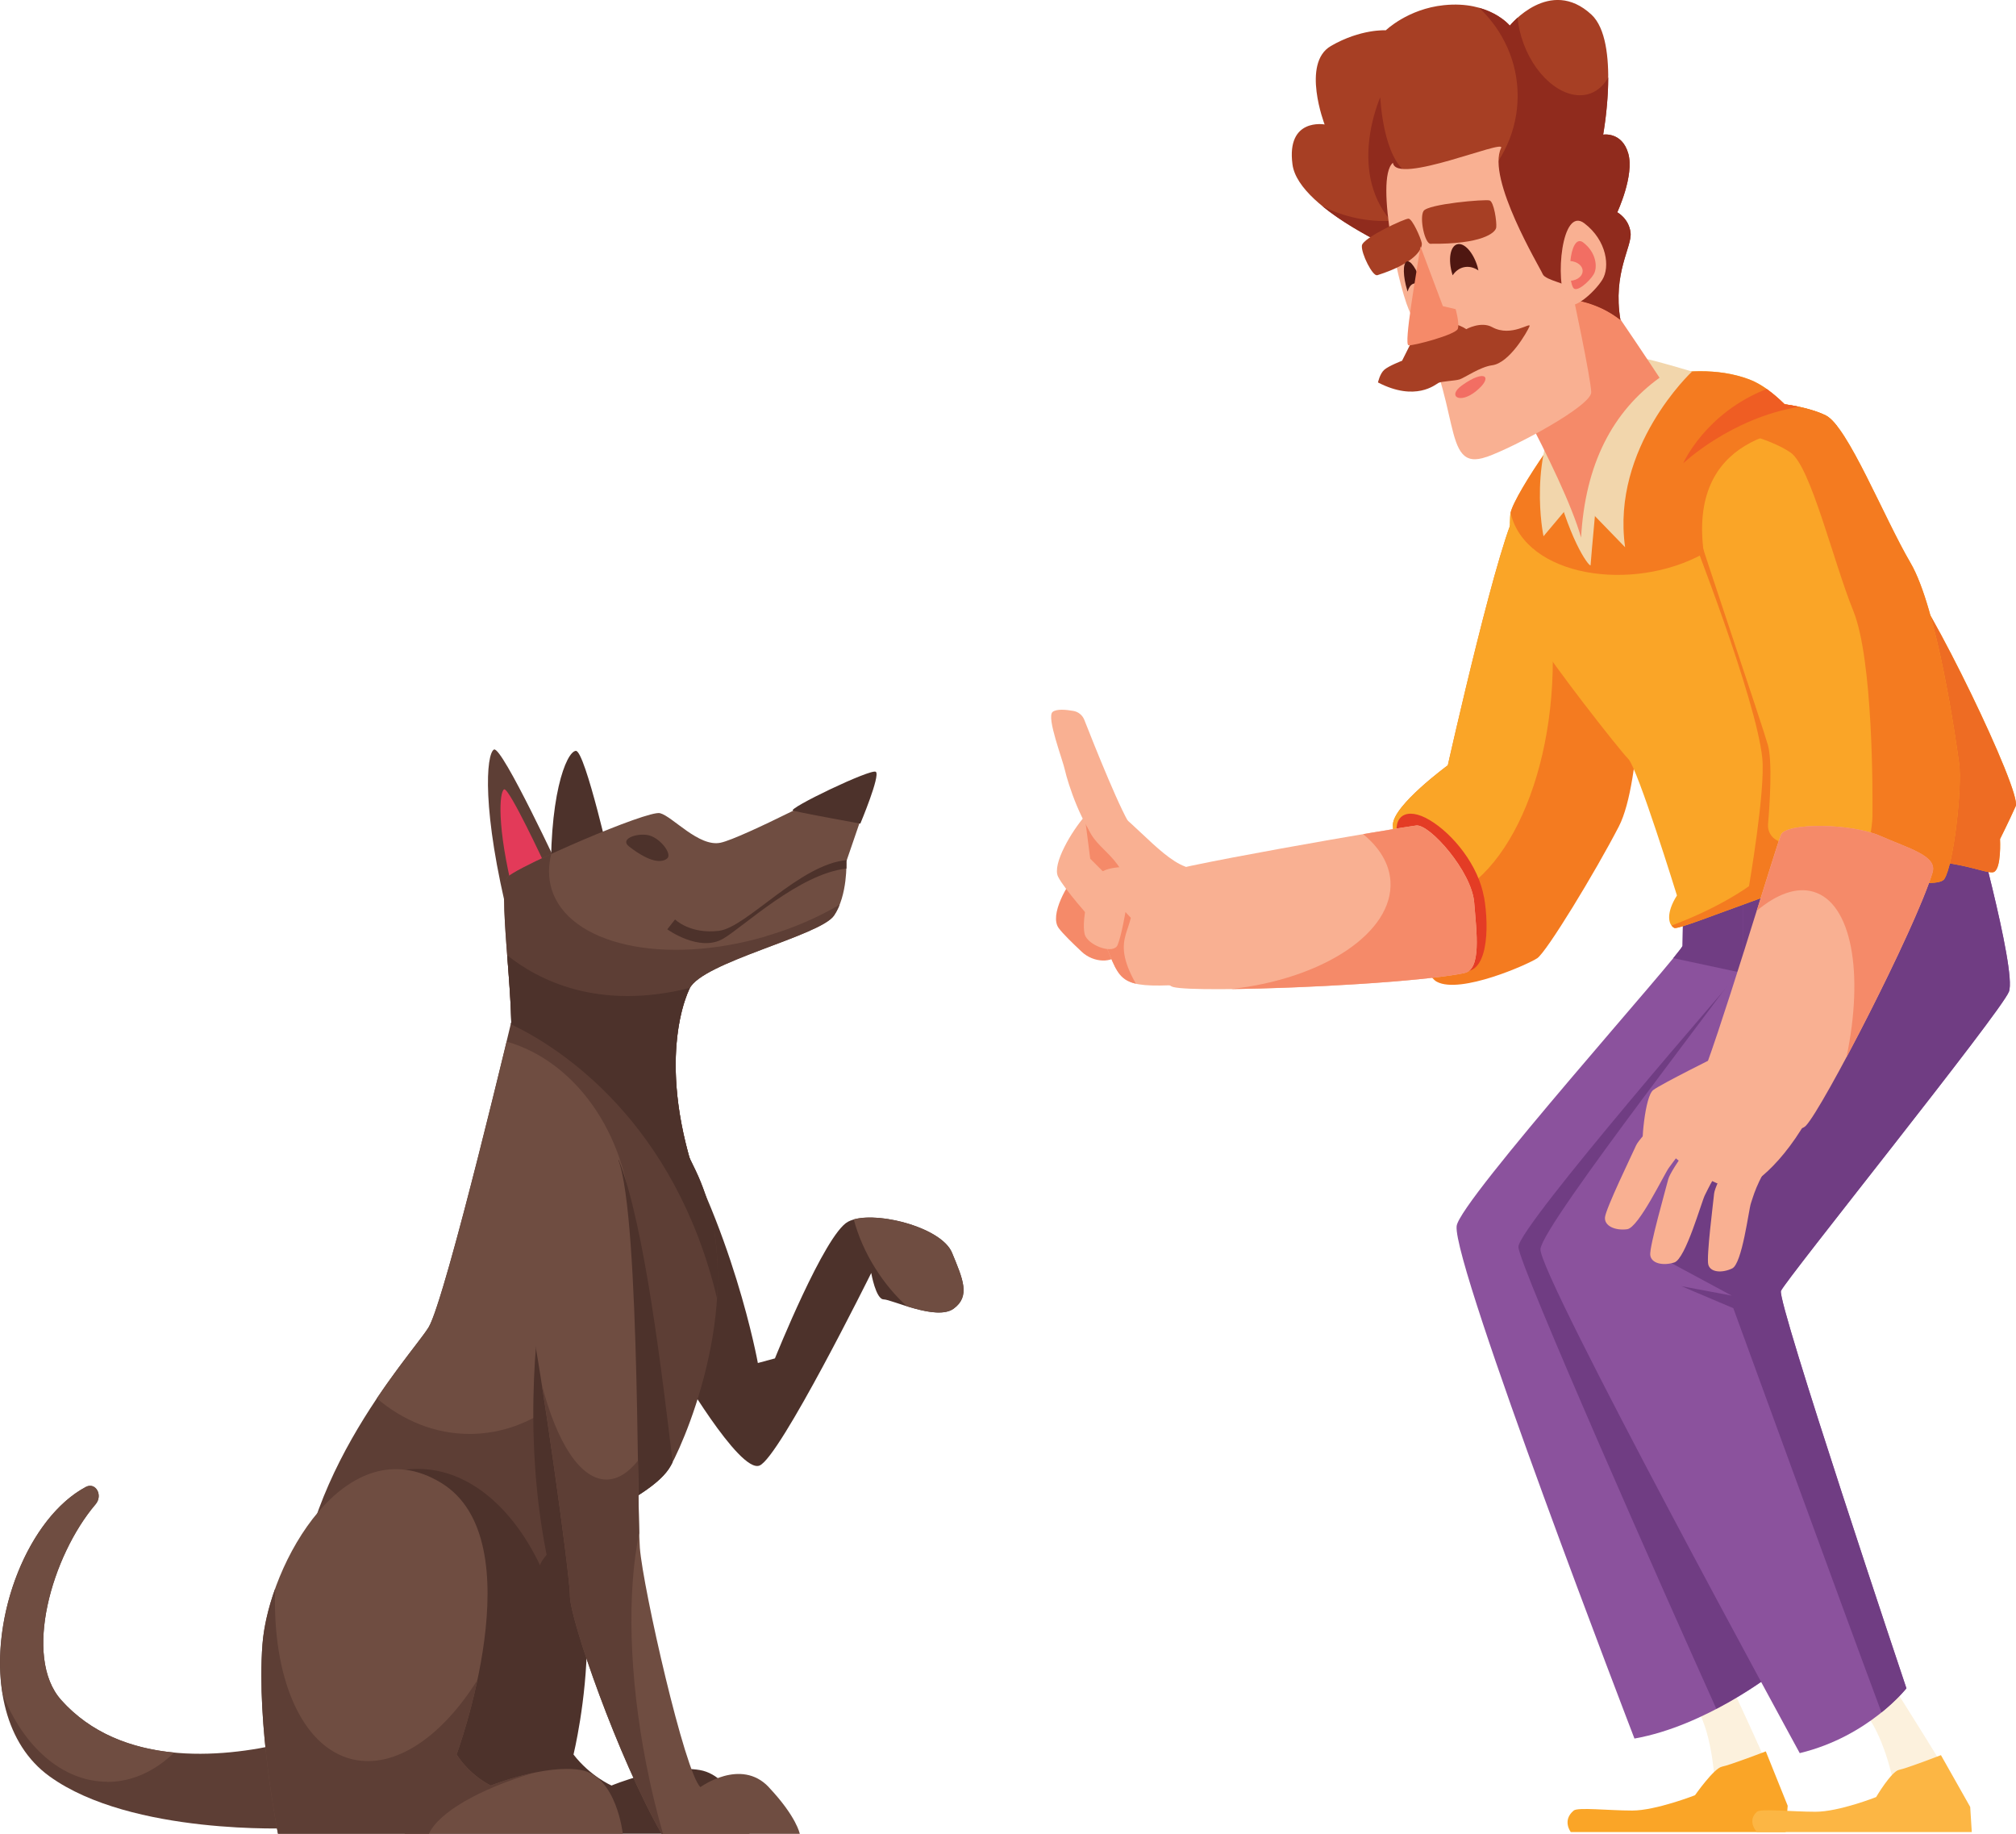 <?xml version="1.0" encoding="UTF-8"?>
<svg id="Layer_1" data-name="Layer 1" xmlns="http://www.w3.org/2000/svg" viewBox="0 0 218.37 198.59">
  <defs>
    <style>
      .cls-1 {
        fill: #f26e63;
      }

      .cls-2 {
        fill: #a73f24;
      }

      .cls-3 {
        fill: #f9b092;
      }

      .cls-4 {
        fill: #e33a59;
      }

      .cls-5 {
        fill: #8b529d;
      }

      .cls-6 {
        fill: #fcf1dd;
      }

      .cls-7 {
        fill: #faa527;
      }

      .cls-8 {
        fill: #f47b20;
      }

      .cls-9 {
        fill: #902b1d;
      }

      .cls-10 {
        fill: #ee6c23;
      }

      .cls-11 {
        fill: #fcb644;
      }

      .cls-12 {
        fill: #e43c25;
      }

      .cls-13 {
        fill: #4f1711;
      }

      .cls-14 {
        fill: #5d3e35;
      }

      .cls-15 {
        fill: #f58a69;
      }

      .cls-16 {
        fill: #f2d6ac;
      }

      .cls-17 {
        fill: #ef5d23;
      }

      .cls-18 {
        fill: #6f4d41;
      }

      .cls-19 {
        fill: #703d83;
      }

      .cls-20 {
        fill: #4d322b;
      }
    </style>
  </defs>
  <g>
    <path class="cls-14" d="m30.96,188.75c-7.31,1.77-17.96,2.49-24.33-4.63-4.17-4.66-1.02-15.63,3.72-21.2.84-.99,0-2.43-1.05-1.88-8.87,4.73-13.64,24.35-3.93,31.35,8.89,6.41,26.23,5.61,26.23,5.61l-.64-9.26Z"/>
    <path class="cls-20" d="m59.73,96.77c-.4-10.42,1.61-15.36,2.64-15.45,1.01-.08,3.96,13.06,3.96,13.06l-6.6,2.39Z"/>
    <path class="cls-14" d="m55.18,99.85c-3.03-12.11-2.52-18.17-1.68-18.67.84-.5,7.4,13.63,7.4,13.63l-5.72,5.05Z"/>
    <path class="cls-4" d="m55.62,96.8c-1.83-7.34-1.53-11.01-1.02-11.31s4.48,8.26,4.48,8.26l-3.47,3.06Z"/>
    <path class="cls-18" d="m93.7,87.4l-2.02-2.52s-11.27,5.89-13.63,6.39c-2.35.5-5.21-2.86-6.56-3.2-1.35-.34-15.31,5.72-16.48,6.9-1.18,1.18.67,12.78.34,18l22.54,20.86c-6.9-14.63-4.54-23.89-3.2-26.75,1.35-2.86,14.13-5.72,15.64-7.91s1.35-5.89,1.35-5.89l2.02-5.89Z"/>
    <path class="cls-14" d="m82.99,101.4c-11.05,3.25-21.47.93-23.26-5.17-.35-1.2-.34-2.46-.02-3.74-2.39,1.1-4.29,2.07-4.7,2.48-1.18,1.18.67,12.78.34,18l22.54,20.86c-6.9-14.63-4.54-23.89-3.2-26.75,1.35-2.86,14.13-5.72,15.64-7.91.25-.36.45-.77.62-1.19-2.33,1.37-5.02,2.55-7.97,3.41Z"/>
    <path class="cls-20" d="m103.12,135.68c-1.18-2.86-8.75-4.71-11.27-3.36-2.52,1.35-7.91,14.8-7.91,14.8l-1.85.5s-2.69-14.97-10.43-27.42l1.68,27.76s6.73,11.61,8.92,10.77c2.19-.84,12.11-20.86,12.11-20.86,0,0,.5,2.86,1.35,2.86s5.72,2.35,7.57,1.01c1.85-1.35,1.01-3.2-.17-6.06Z"/>
    <path class="cls-18" d="m92.48,132.08c.47,1.76,1.25,3.57,2.35,5.31,1,1.59,2.16,2.96,3.4,4.08,1.76.55,3.95,1.07,5.06.26,1.85-1.35,1.01-3.2-.17-6.06-1.09-2.65-7.68-4.43-10.64-3.61Z"/>
    <path class="cls-20" d="m62.12,190.02c1.81,2.35,4.12,3.36,4.12,3.36,0,0,5.59-2.35,9.55-1.68,3.95.67,5.4,6.9,5.4,6.9h-37.34s-3.82-11.77-4.24-20.52c-.42-8.75,6.13-23.72,17.16-17.49,11.04,6.22,5.35,29.44,5.35,29.44Z"/>
    <path class="cls-14" d="m55.23,195.79c3.81-8.19.95-23.27,3.64-26.97,2.69-3.7,11.77-6.39,13.79-10.09s8.58-19.68,2.69-31.96-8.58-15.14-10.09-16.15c-1.51-1.01-9.42-1.85-9.42-1.85,0,0-7.57,31.96-9.42,34.99-1.85,3.03-15.64,17.66-14.13,34.65s22.93,17.38,22.93,17.38Z"/>
    <path class="cls-18" d="m54.88,112.81c-2.1,8.7-7.01,28.58-8.45,30.94-.69,1.12-3.02,3.85-5.61,7.7,2.85,2.42,6.31,3.85,10.04,3.85,9.72,0,17.61-9.64,17.61-21.53,0-10.2-5.8-18.74-13.59-20.96Z"/>
    <path class="cls-20" d="m66,130.19l-3.7,22.99,2.7,11.17c3.2-1.79,6.54-3.55,7.67-5.62.06-.11.12-.23.19-.36-1.11-9.2-3.01-25.59-5.85-32.78l-1.01,4.6Z"/>
    <path class="cls-20" d="m55.55,195.79c3.77-7.49,1.11-21.13,3.5-25.03-2.96-7.03-8.03-11.67-13.79-11.67-4.01,0-7.69,2.25-10.55,6-1.79,4.38-2.9,9.26-2.4,14.38,1.53,15.95,23.25,16.32,23.25,16.32Z"/>
    <path class="cls-20" d="m58.71,140.28s-2.58,14.35.79,29.49l6.39-4.26-7.18-25.23Z"/>
    <path class="cls-18" d="m49.46,190.02c1.51,2.35,3.7,3.36,3.7,3.36,0,0,5.89-2.35,9.76-1.68,3.87.67,4.54,6.9,4.54,6.9H30.11s-2.35-11.77-1.68-20.52c.67-8.75,9.08-23.72,19.34-17.49,10.26,6.22,1.68,29.44,1.68,29.44Z"/>
    <path class="cls-18" d="m83.27,193.55c-3.03-3.2-7.4,0-7.4,0-1.68-1.51-6.22-21.53-6.56-25.9-.34-4.37,0-40.71-2.86-42.89s-9.76,14.97-8.92,18.5c.84,3.53,4.21,27.08,4.21,29.61s5.21,17.49,9.92,25.74h14.97s-.34-1.85-3.36-5.05Z"/>
    <path class="cls-14" d="m69.24,166.09c-.05-1.75-.09-4.55-.14-7.89-1.05,1.31-2.2,2.04-3.41,2.04-2.85,0-5.38-4.03-7-10.27,1.29,8.3,3.04,21.06,3.04,22.88,0,2.52,5.21,17.49,9.92,25.74h.16c-.68-2.37-1.29-4.87-1.8-7.47-1.91-9.73-2.07-18.73-.79-25.03Z"/>
    <path class="cls-14" d="m57.71,192.02c-2.49.53-4.55,1.36-4.55,1.36,0,0-2.19-1.01-3.7-3.36,0,0,1.28-3.47,2.26-8.08-3.86,6.17-8.95,9.68-13.54,8.6-5.55-1.31-8.73-8.95-8.37-18.5-.76,2.12-1.24,4.22-1.38,6.04-.67,8.75,1.68,20.52,1.68,20.52h16.35c1.08-2.31,5.37-4.79,11.25-6.57Z"/>
    <path class="cls-20" d="m74.75,106.99c-9.96,2.52-16.49-.87-19.81-3.53.19,2.49.4,5.12.44,7.28-.01.06-.03.13-.05.19,5.41,2.53,17.79,10.61,22.34,29.7.16-2.39.09-4.84-.3-7.27l.51.47c-.25-.53-.48-1.05-.71-1.56-.38-1.88-.97-3.73-1.82-5.51-.23-.49-.46-.95-.68-1.41-2.74-9.75-1.05-16.01,0-18.27.01-.03.04-.06.06-.09Z"/>
    <path class="cls-18" d="m11.61,192.99c2.69,0,5.19-1.17,7.26-3.18-4.52-.43-8.96-2.01-12.24-5.69-4.17-4.66-1.02-15.63,3.72-21.2.84-.99,0-2.43-1.05-1.88-6.22,3.32-10.41,13.95-9.02,22.42,2.23,5.68,6.47,9.51,11.34,9.51Z"/>
    <path class="cls-20" d="m91.68,93.29l.05-.14c-5.11.44-10.84,7.28-13.84,7.66-3.14.39-4.77-1.23-4.77-1.23l-.84,1.07s3.48,2.52,6.06,1.01c2.21-1.3,8.24-7.03,13.34-7.59.01-.46,0-.76,0-.76Z"/>
    <path class="cls-20" d="m85.9,87.8c1.82.42,7.29,1.4,7.29,1.4,0,0,2.19-5.21,1.68-5.61-.5-.39-9.7,4.04-8.97,4.21Z"/>
    <path class="cls-20" d="m68.13,91.67c2.32,1.81,3.59,1.79,4.15,1.29.56-.5-.84-2.3-2.13-2.52-1.29-.22-3.03.45-2.02,1.23Z"/>
  </g>
  <g>
    <path class="cls-15" d="m116.89,94.32c-1.32,1.4-3.25,4.81-2.21,6.2.45.61,1.49,1.62,2.5,2.57,1.28,1.19,3.32,1.26,4.07.15l.93-1.37-3.78-2.98-1.51-4.56Z"/>
    <path class="cls-8" d="m150.88,89.34c0-2.1,5.95-6.46,5.95-6.46,0,0,5.78-25.83,7.65-27.86,1.87-2.04,12.74,11.72,13.08,13.08s.34,16.48-2.21,21.41c-2.55,4.93-7.82,13.59-8.84,14.27-1.02.68-8.33,3.91-10.87,2.55-2.55-1.36-4.76-14.95-4.76-16.99Z"/>
    <path class="cls-7" d="m168.21,71.42c0-6.29-1.2-12.06-3.21-16.59-.22,0-.4.05-.53.2-1.87,2.04-7.65,27.86-7.65,27.86,0,0-5.95,4.35-5.95,6.46,0,.98.51,4.65,1.33,8.34.51.1,1.03.15,1.56.15,7.98,0,14.44-11.83,14.44-26.42Z"/>
    <path class="cls-6" d="m186,179.34l-3.01,4.64c2.31,2.14,2.7,8.44,2.7,8.44l5.47-1.9s-2.17-4.88-5.16-11.18Z"/>
    <path class="cls-7" d="m170.14,198.42h23.28l.22-2.85-2.37-5.89s-3.88,1.49-4.76,1.66c-.87.18-2.91,3.09-2.91,3.09,0,0-4.25,1.66-6.8,1.66s-5.89-.38-6.34,0c-1.28,1.07-.32,2.32-.32,2.32Z"/>
    <path class="cls-6" d="m203.55,180.24l-2.38,4.42c2.61,2.04,3.85,8.04,3.85,8.04l5.21-1.81s-2.83-4.64-6.68-10.65Z"/>
    <path class="cls-5" d="m177.05,188.29c7.7-1.36,14.95-7.02,14.95-7.02,0,0-16.31-43.5-15.63-44.63.68-1.13,22.88-25.37,24.01-26.96,1.13-1.59,1.36-20.84,1.36-20.84,0,0-19.26-.68-19.26,0s-.23,12.91-.23,13.59-24.18,27.63-24.47,30.36c-.45,4.3,19.26,55.5,19.26,55.5Z"/>
    <path class="cls-19" d="m200.38,109.68c1.13-1.59,1.36-20.84,1.36-20.84,0,0-19.26-.68-19.26,0s-.23,12.91-.23,13.59c0,.08-.37.56-1,1.34l7.18,1.54s-23.96,27.53-23.96,29.73c0,1.85,15.94,37.84,21.44,50.03,3.6-1.88,6.08-3.82,6.08-3.82,0,0-16.31-43.5-15.63-44.63.68-1.13,22.88-25.37,24.01-26.96Z"/>
    <path class="cls-5" d="m194.95,189.87c7.48-1.81,11.55-7.02,11.55-7.02,0,0-14.05-41.91-13.59-43.04.45-1.13,23.79-30.13,24.69-32.4.91-2.27-4.3-20.84-4.3-20.84l-24.47,2.94v14.73c0,.68-21.75,28.32-21.97,31.04-.23,2.72,28.09,54.6,28.09,54.6Z"/>
    <path class="cls-19" d="m217.6,107.41c.91-2.27-4.3-20.84-4.3-20.84l-24.47,2.95v14.21l11.89,2.55-12.57,18.69-3.85,2.49-2.61,6.46-2.95,1.64,8.84,4.76-5.44-1.02,5.61,2.38s11.82,32.45,16.05,43.78c1.77-1.43,2.7-2.61,2.7-2.61,0,0-14.05-41.91-13.59-43.04.45-1.13,23.79-30.13,24.69-32.4Z"/>
    <path class="cls-11" d="m190.3,198.42h23.28l-.17-2.72-3.17-5.61s-3.68,1.42-4.53,1.59c-.85.17-2.49,2.95-2.49,2.95,0,0-4.02,1.59-6.57,1.59s-5.94-.36-6.34,0c-1.13,1.02,0,2.21,0,2.21Z"/>
    <path class="cls-7" d="m181.64,96.99c-1.19,1.87-.96,3.17-.28,3.51.68.34,15.74-6.23,22.88-7.08,7.14-.85,10.87,1.36,11.72,1.02.85-.34.68-3.57.68-3.57,0,0,1.02-2.04,1.7-3.57.68-1.53-9.51-22.6-12.23-25.15s-9.85-18.52-16.65-21.07c-6.8-2.55-15.46,1.19-17.16,2.04-1.7.85-8.16,10.19-8.67,12.4-.51,2.21,1.02,10.53,2.72,13.42,1.7,2.89,9.01,12.23,10.02,13.25,1.02,1.02,5.27,14.78,5.27,14.78Z"/>
    <path class="cls-8" d="m187.58,49.75l-4.59,7.48s7.24,18.4,7.9,24.89c.35,3.46-1.44,13.85-1.44,13.85,0,0-3.03,2.27-8.39,4.27.08.11.18.2.29.26.67.34,15.53-6.14,22.73-7.06l-16.5-43.69Z"/>
    <path class="cls-10" d="m198.62,50.58c-.56.03-1.09.15-1.58.37-5.49,2.43-4.9,15.81,1.33,29.88,2.12,4.79,4.61,9.04,7.2,12.47,6.27-.45,9.59,1.46,10.39,1.15.85-.34.68-3.57.68-3.57,0,0,1.02-2.04,1.7-3.57.68-1.53-9.51-22.6-12.23-25.15-1.46-1.37-4.2-6.62-7.48-11.58Z"/>
    <path class="cls-7" d="m191.51,89.26c-.06.73.32,1.43.98,1.76,6.39,3.18,17.15,5.62,18.11,4.18,1.02-1.53,1.95-9.94,1.61-12.49-.34-2.55-2.38-16.82-5.27-21.75-2.89-4.93-6.8-14.78-9.17-15.97-2.38-1.19-7.99-2.04-11.55-.85-3.57,1.19-3.91,8.33-2.72,12.23,1.19,3.91,7.31,21.92,7.99,24.3.51,1.79.21,6.4.02,8.59Z"/>
    <path class="cls-8" d="m212.22,82.72c-.34-2.55-2.38-16.82-5.27-21.75-2.89-4.93-6.8-14.78-9.17-15.97-2.38-1.19-7.99-2.04-11.55-.85-1.01.34-1.75,1.16-2.28,2.23,3.58-.16,8.07,1.29,10.01,2.64,2.18,1.52,4.63,11.83,6.78,17.12,2.15,5.29,2.11,19.71,2.08,22.28-.01,1.19-.48,3.59-1.1,5.96,4.42,1.18,8.32,1.66,8.89.82,1.02-1.53,1.95-9.94,1.61-12.49Z"/>
    <path class="cls-3" d="m209.33,94.5c-2,6.4-11.89,25.49-13.71,27.41-1.81,1.93-12.04-3.53-11.61-4.45,1.76-3.79,8.33-25.68,8.89-27.04.57-1.36,7.7-1.25,10.76.11,3.06,1.36,6.23,2.15,5.66,3.96Z"/>
    <path class="cls-15" d="m203.67,90.53c-3.06-1.36-10.19-1.47-10.76-.11-.21.51-1.28,3.94-2.62,8.22,2.15-1.8,4.28-2.6,6.13-2.06,4.15,1.21,5.5,8.78,3.59,17.92,3.55-6.66,8.05-15.92,9.33-20.01.57-1.81-2.61-2.61-5.66-3.96Z"/>
    <path class="cls-12" d="m160.74,97.16c-.59-3.4-3.31-6.8-5.86-8.33s-4.08-.42-3.48,1.95l6.8,14.36c2.97.68,3.14-4.59,2.55-7.99Z"/>
    <path class="cls-3" d="m158.62,105.39c-6.58,1.32-28.97,2.18-31.53,1.51s-2.99-11.14-2.42-11.98c.58-.83,27.28-5.36,28.74-5.52,1.46-.16,6,4.98,6.27,8.32.27,3.34.8,7.29-1.07,7.66Z"/>
    <path class="cls-15" d="m159.68,97.73c-.27-3.34-4.81-8.47-6.27-8.32-.4.04-2.66.41-5.76.93,1.76,1.44,2.84,3.18,2.96,5.1.35,5.53-7.25,10.57-17.28,11.68,7.85-.09,20.59-.79,25.28-1.73,1.86-.37,1.34-4.33,1.07-7.66Z"/>
    <path class="cls-8" d="m197.78,45c-1.03-.51-2.67-.97-4.48-1.22-1.27-1.25-2.57-2.21-3.85-2.69-6.8-2.55-15.46,1.19-17.16,2.04-1.7.85-8.16,10.19-8.67,12.4,1.61,6.97,13.24,8.69,20.94,4.41-1.74-12.56,8.79-13.92,14.43-13.79-.44-.56-.85-.96-1.22-1.15Z"/>
    <path class="cls-16" d="m168.44,52.25c1.81,6.91,3.85,9.29,3.85,8.95s.91-10.08.91-10.08l-4.76,1.13Z"/>
    <path class="cls-16" d="m178.24,38.88c.51,0,5.04,1.36,5.04,1.36,0,0-8.78,8.16-7.25,19.03l-5.27-5.44-3.57,4.25s-1.87-8.84,2.55-15.29c3.74-2.55,8.5-3.91,8.5-3.91Z"/>
    <path class="cls-15" d="m171.27,58.25c-2.04-7.14-10.7-21.92-10.7-21.92,0,0,9.21-9.24,9.85-8.67,1.53,1.36,9.34,13.25,9.34,13.25-5.07,3.67-8.05,9.31-8.5,17.33Z"/>
    <path class="cls-2" d="m175.52,34.63c-.85-5.1,1.27-7.9,1.1-9.43-.17-1.53-1.44-2.21-1.44-2.21,0,0,1.87-3.99,1.19-6.37-.68-2.38-2.72-2.04-2.72-2.04,0,0,1.87-10.09-1.27-13-4.5-4.16-8.84,1.19-8.84,1.19,0,0-2.21-2.72-7.14-2.21-3.9.4-6.29,2.72-6.29,2.72,0,0-2.72-.17-5.95,1.7s-.68,8.5-.68,8.5c0,0-4.16-.76-3.48,4.33.68,5.1,13.25,10.19,13.25,10.19l13.76,4.25c3-.09,5.9.36,8.5,2.38Z"/>
    <path class="cls-9" d="m149.52,10.51s-3.82,8.41,1.61,13.93l1.44-5.61c-2.8-1.61-3.06-8.33-3.06-8.33Z"/>
    <path class="cls-9" d="m176.62,25.2c-.17-1.53-1.44-2.21-1.44-2.21,0,0,1.87-3.99,1.19-6.37-.68-2.38-2.72-2.04-2.72-2.04,0,0,.55-2.99.55-6.19-.45.81-1.09,1.41-1.9,1.72-2.55.95-5.8-1.45-7.26-5.36-.36-.96-.57-1.92-.66-2.83-.53.48-.84.86-.84.86,0,0-1.05-1.29-3.3-1.92,2.57,2.45,4.15,5.81,4.15,9.53,0,7.48-6.43,13.55-14.36,13.55-2.46,0-4.77-.58-6.79-1.61,3.93,3.22,10.02,5.69,10.02,5.69l13.76,4.25c3-.09,5.9.36,8.5,2.38-.85-5.1,1.27-7.9,1.1-9.43Z"/>
    <path class="cls-3" d="m161.03,49.49c3.02-1.07,11.38-5.54,11.33-7.02-.05-1.48-1.95-10.49-2.12-11.11-.17-.62-2.86-.97-3.14-1.68-.29-.71-6.11-10.34-4.5-13.66.5-1.02-11.38,4.08-11.72,1.61-2.04,1.7.82,14.55,1.96,16.4,5.75,9.35,3.09,17.26,8.19,15.45Z"/>
    <path class="cls-3" d="m169.66,32.76c-1.26-2.35-.51-10.45,1.95-8.58,2.46,1.87,2.8,4.76,1.95,6.12-.85,1.36-3.31,3.57-3.91,2.46Z"/>
    <path class="cls-2" d="m149.26,41.42c4.07,2.11,6.22.23,6.55.05.33-.18,1.78-.22,2.29-.38.52-.16,2.22-1.36,3.53-1.53,1.89-.25,3.8-3.64,4.04-4.21.23-.57-1.95,1.23-4.04.08-1.21-.67-2.81.22-2.81.22,0,0-2.05-1.48-2.73.45-1.24-.15-1.91-1.54-2.31-.8-.39.73-1.91,3.77-1.91,3.77,0,0-1.44.55-1.93.98-.48.43-.68,1.37-.68,1.37Z"/>
    <path class="cls-2" d="m149.18,29.81c4.19-1.33,4.94-2.92,4.82-3.5-.12-.58-1.02-2.61-1.43-2.63-.41-.02-4.94,2.07-5.05,2.91-.1.85,1.17,3.37,1.65,3.21Z"/>
    <path class="cls-2" d="m154.96,26.4c5.53.07,7.04-1.18,7.11-1.77.07-.59-.24-2.77-.72-2.92-.48-.15-6.71.38-7.16,1.15-.45.76.13,3.54.77,3.55Z"/>
    <path class="cls-13" d="m152.47,31.58c.12-.42.32-.73.59-.84.31-.13.65,0,.99.33-.03-.13-.07-.27-.11-.41-.46-1.51-1.17-2.55-1.58-2.33-.42.22-.39,1.62.07,3.12.01.04.03.08.04.13Z"/>
    <path class="cls-15" d="m153.86,26.7c-.43,2.84-1.83,10.64-1.29,10.7.54.06,5.14-1.16,5.34-1.79.2-.62-.24-2.13-.24-2.13l-1.38-.32-2.43-6.47Z"/>
    <g>
      <path class="cls-3" d="m192.15,125.15c-1.97,3.03-2.25,4.51-2.49,5.16-.24.66-.94,6.56-2.04,7.07-1.1.52-2.36.43-2.58-.42-.22-.85.53-6.64.63-7.69.1-1.04,2.71-5.71,2.71-5.71l3.78,1.58Z"/>
      <path class="cls-3" d="m188.15,124.24c-2.56,2.96-3.1,4.51-3.47,5.18-.36.67-2.09,6.92-3.32,7.31-1.23.39-2.53.11-2.61-.83-.08-.95,1.67-7.07,1.95-8.18.28-1.11,3.78-5.74,3.78-5.74l3.67,2.26Z"/>
      <path class="cls-3" d="m185.1,121.91c-3.02,2.49-3.83,3.94-4.31,4.54s-3.27,6.51-4.54,6.68c-1.27.17-2.49-.34-2.4-1.29.09-.96,2.9-6.74,3.37-7.79.47-1.05,4.71-5.04,4.71-5.04l3.17,2.9Z"/>
      <path class="cls-3" d="m197.44,117.84c-2.92,6.82-6.89,10.26-8.72,10.88-1.83.62-8.46-3.49-8.93-5.24-.48-1.75,1.79-4.27,3.18-5.69,1.39-1.41,4.55-3.76,5.93-5.77,1.38-2.02,9.61,3.32,8.54,5.82Z"/>
      <path class="cls-3" d="m177.95,125.36c-.23-1.53.23-6.63,1.13-7.31.91-.68,7.08-3.74,7.08-3.74l.85,4.08-9.06,6.97Z"/>
    </g>
    <path class="cls-17" d="m193.3,43.78c-.64-.63-1.29-1.19-1.94-1.65-6.65,2.6-9.04,8.05-9.04,8.05,0,0,5.15-4.9,12.55-6.12-.5-.11-1.02-.2-1.57-.28Z"/>
    <path class="cls-1" d="m171.51,26.27c-.79-.6-1.27.6-1.41,2,.75.06,1.33.51,1.33,1.07s-.55.99-1.27,1.07c.06.29.13.54.23.73.34.63,1.74-.63,2.22-1.4s.29-2.41-1.11-3.47Z"/>
    <path class="cls-3" d="m127.77,106.66c-6.47.36-6.4-.41-7.98-4.23-1.58-3.83-3.87-7.2-3.57-9.43.3-2.23,1.34-5.92,3.4-5.69,2.05.22,5.78,5.44,8.75,6.54,2.32.86,3.14,12.6-.59,12.81Z"/>
    <path class="cls-15" d="m117.54,88.7c-.72,1.23-1.15,3-1.32,4.29-.3,2.23,2,5.61,3.57,9.43,1.03,2.49,1.36,3.69,3.25,4.12-3.03-5.31.25-5.71-.54-9.44-1.07-5.08-4.16-4.79-4.96-8.4Z"/>
    <path class="cls-3" d="m119.28,91.55c-2.08-1.85-3.65-6.88-3.91-8.07-.25-1.19-2.04-5.78-1.36-6.37.42-.36,1.5-.25,2.28-.11.53.1.96.46,1.16.96,1,2.55,4.22,10.65,5.22,11.72,1.19,1.27-2.63,2.55-3.4,1.87Z"/>
    <path class="cls-3" d="m117.5,88.41c-1.36,1.53-3.57,5.18-2.89,6.54.68,1.36,3.65,4.67,3.65,4.67l2.63-3.82-2.8-2.8-.59-4.59Z"/>
    <path class="cls-3" d="m127.35,94.78c-2.29-.87-6.37-1.27-7.9-.42-1.53.85-2.46,5.95-1.87,7.05.59,1.1,3.06,1.95,3.48.93.42-1.02.85-3.57.85-3.57,0,0,2.38,2.89,5.27,3.31,2.89.42,3.28-6.12.17-7.31Z"/>
    <path class="cls-1" d="m158.34,41.75c2.6-1.87,3.44-.89,1.5.65-1.77,1.4-3.08.49-1.5-.65Z"/>
    <path class="cls-13" d="m157.35,29.82c.29-.44.69-.75,1.18-.87.55-.13,1.11,0,1.61.34-.03-.14-.06-.28-.1-.42-.47-1.56-1.46-2.64-2.21-2.41-.76.23-.99,1.67-.52,3.23.01.05.03.09.05.13Z"/>
  </g>
</svg>